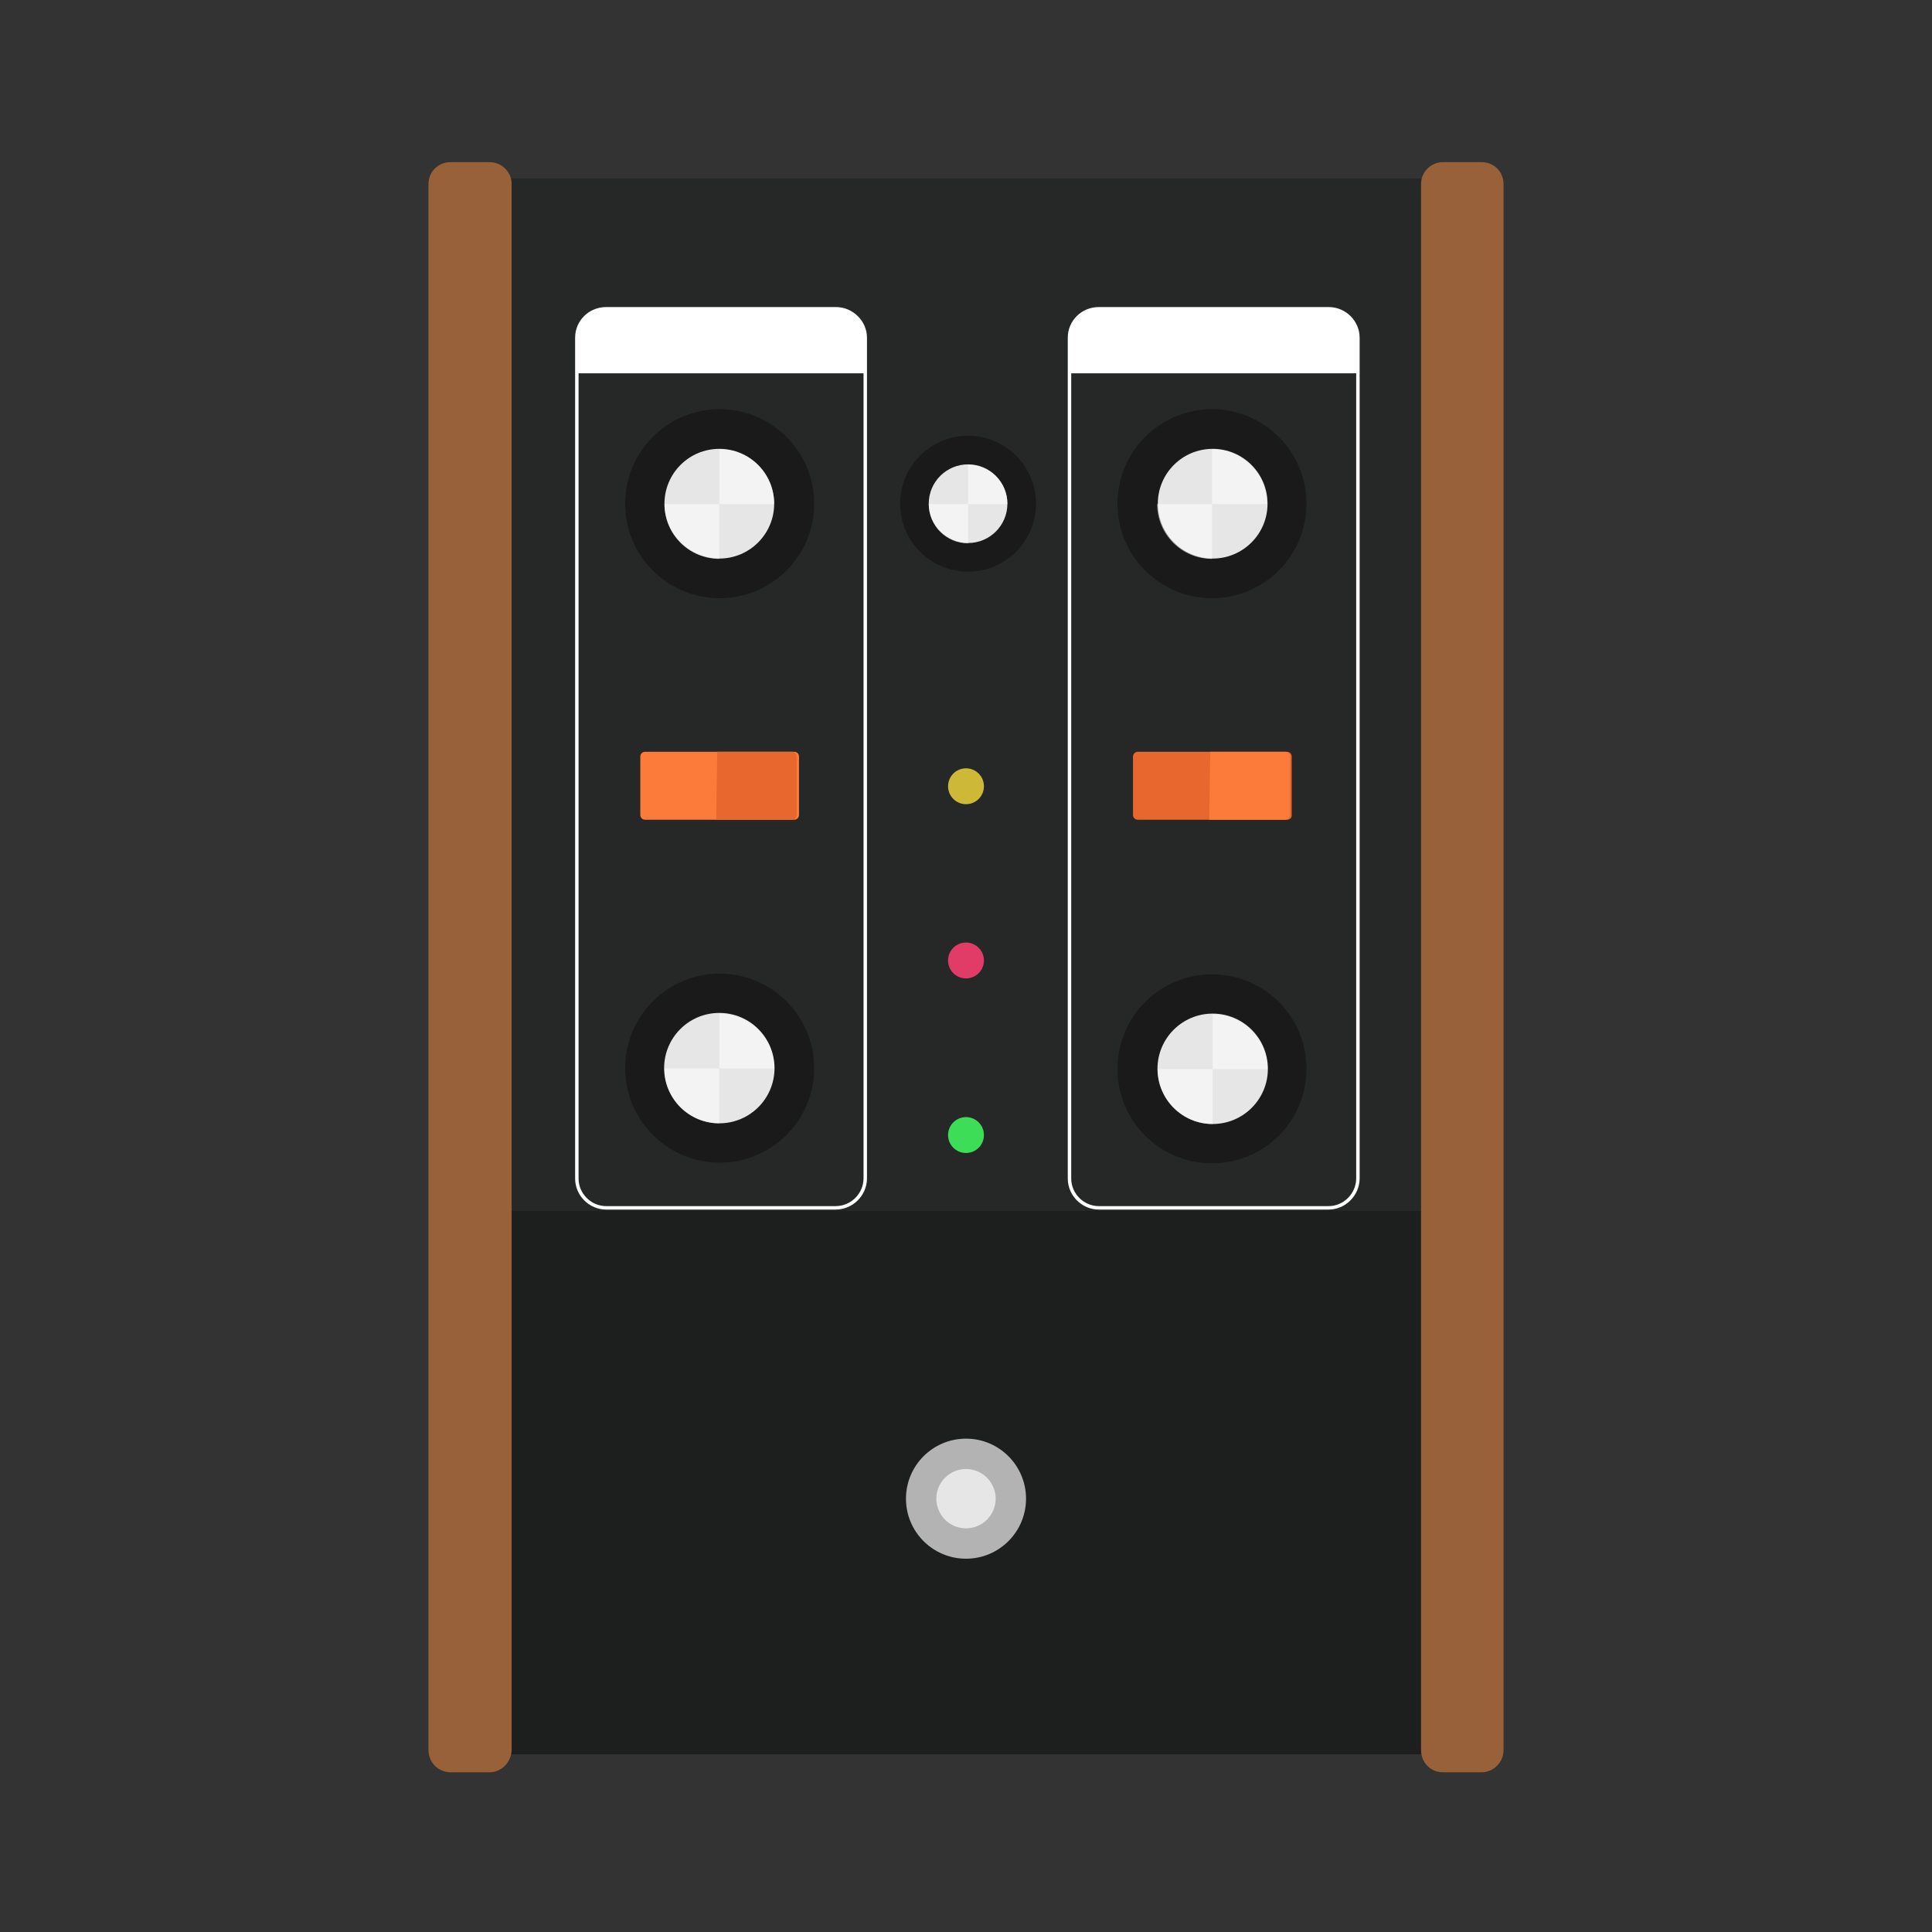 <?xml version="1.0" encoding="utf-8"?>
<!-- Generator: Adobe Illustrator 18.0.0, SVG Export Plug-In . SVG Version: 6.00 Build 0)  -->
<!DOCTYPE svg PUBLIC "-//W3C//DTD SVG 1.1//EN" "http://www.w3.org/Graphics/SVG/1.1/DTD/svg11.dtd">
<svg version="1.1" id="MF101" xmlns="http://www.w3.org/2000/svg" xmlns:xlink="http://www.w3.org/1999/xlink" x="0px" y="0px"
	 viewBox="200 0 560 560" enable-background="new 200 0 560 560" xml:space="preserve">
<rect x="200" y="0" width="560" height="560" fill="#333333" stroke="none"/>
<g id="MF_Body">
	<g id="Faceplate">
		<path id="Base_Faceplate" fill="#262828" d="M614.8,508.5H347.4c-4.6,0-8.5-3.8-8.5-8.5V60.2c0-4.7,3.8-8.5,8.5-8.5h267.5
			c4.7,0,8.5,3.8,8.5,8.5V500C623.2,504.7,619.5,508.5,614.8,508.5z"/>
		<path id="Faceplate_Shadow" fill="#1D1E1E" d="M618.2,508.5H343.9c-2.8,0-4.9-2.2-4.9-4.9V355.9c0-2.8,2.2-4.9,4.9-4.9h274.5
			c2.8,0,4.9,2.2,4.9,4.9v147.8C623.2,506.2,621,508.5,618.2,508.5z"/>
	</g>
	<g id="Wooden_Panels">
		<path id="Right_Wood_Panel" fill="#99613A" d="M629.5,513.7h-11.3c-3.5,0-6.3-2.8-6.3-6.4v-454c0-3.5,2.9-6.3,6.3-6.3h11.3
			c3.5,0,6.3,2.8,6.3,6.3v454C635.8,510.8,632.9,513.7,629.5,513.7z"/>
		<path id="Left_Wood_Panel" fill="#99613A" d="M341.9,513.7h-11.3c-3.5,0-6.4-2.8-6.4-6.4v-454c0-3.5,2.8-6.3,6.4-6.3h11.3
			c3.5,0,6.4,2.8,6.4,6.3v454C348.2,510.8,345.3,513.7,341.9,513.7z"/>
	</g>
	<g id="Left_Faceplate_Detail">
		<path fill="none" stroke="#FFFFFF" stroke-miterlimit="10" d="M585.1,350.1h-66.6c-4.6,0-8.5-3.8-8.5-8.5V97.9
			c0-4.7,3.8-8.4,8.5-8.4h66.6c4.7,0,8.5,3.8,8.5,8.4v243.8C593.5,346.3,589.7,350.1,585.1,350.1z"/>
		<path fill="#FFFFFF" d="M510,108.2V97.9c0-4.7,3.8-8.4,8.5-8.4h66.6c4.7,0,8.5,3.8,8.5,8.4v10.3L510,108.2z"/>
	</g>
	<g id="Right_Faceplate_Detail">
		<path fill="none" stroke="#FFFFFF" stroke-miterlimit="10" d="M442.2,350.1h-66.5c-4.6,0-8.5-3.8-8.5-8.5V97.9
			c0-4.7,3.8-8.4,8.5-8.4h66.6c4.6,0,8.5,3.8,8.5,8.4v243.8C450.7,346.3,446.9,350.1,442.2,350.1z"/>
		<path fill="#FFFFFF" d="M367.3,108.2V97.9c0-4.7,3.8-8.4,8.5-8.4h66.6c4.6,0,8.5,3.8,8.5,8.4v10.3L367.3,108.2z"/>
	</g>
</g>
<g id="Lights">
	<g id="Red_Light">
		<circle fill="#E13C67" cx="480" cy="278.4" r="5.2"/>
	</g>
	<circle id="Yellow_Light" fill="#CEB838" cx="480" cy="227.9" r="5.2"/>
	<circle id="Green_Light" fill="#3EDD58" cx="480" cy="329" r="5.2"/>
</g>
<g id="Switches">
	<g id="Toggle_Switch">
		<circle fill="#B3B3B3" cx="480" cy="434.4" r="17.4"/>
		<circle fill="#E6E6E6" cx="480" cy="434.4" r="8.6"/>
	</g>
	<g id="Right_Switch">
		<path fill="#E8672E" d="M573,237.6h-43.2c-0.8,0-1.4-0.6-1.4-1.4v-16.9c0-0.8,0.7-1.4,1.4-1.4H573c0.8,0,1.4,0.6,1.4,1.4v16.9
			C574.5,237.1,573.8,237.6,573,237.6z"/>
		<path fill="#FC7B3A" d="M572.5,237.6h-22l0.3-19.7h21.7c0.8,0,1.4,0.6,1.4,1.4v16.9C573.8,237.1,573.2,237.6,572.5,237.6z"/>
	</g>
	<g id="Left_Switch">
		<path fill="#FC7B3A" d="M430.2,237.6H387c-0.8,0-1.4-0.6-1.4-1.4v-16.9c0-0.8,0.6-1.4,1.4-1.4h43.2c0.8,0,1.4,0.6,1.4,1.4v16.9
			C431.6,237.1,430.9,237.6,430.2,237.6z"/>
		<path fill="#E8672E" d="M429.6,237.6h-22l0.3-19.7h21.6c0.8,0,1.4,0.6,1.4,1.4v16.9C430.9,237.1,430.3,237.6,429.6,237.6z"/>
	</g>
</g>
<g id="Knobs">
	<g id="Bottom_Right_Knob">
		<circle fill="#1A1A1A" cx="551.3" cy="309.8" r="27.4"/>
		<circle fill="#E6E6E6" cx="551.5" cy="309.8" r="16"/>
	</g>
	<g id="Bottom_Left_Knob">
		<circle fill="#1A1A1A" cx="408.6" cy="309.6" r="27.4"/>
		<circle fill="#E6E6E6" cx="408.5" cy="309.6" r="16"/>
	</g>
	<g id="Top_Right_Knob">
		<circle fill="#1A1A1A" cx="551.3" cy="146" r="27.4"/>
		<circle fill="#E6E6E6" cx="551.5" cy="146" r="15.9"/>
	</g>
	<g id="Top_Center_Knob">
		<circle fill="#1A1A1A" cx="480.6" cy="146" r="19.7"/>
		<circle fill="#E6E6E6" cx="480.6" cy="146" r="11.4"/>
	</g>
	<g id="Top_Left_Knob">
		<circle fill="#1A1A1A" cx="408.6" cy="146" r="27.4"/>
		<circle fill="#E6E6E6" cx="408.5" cy="146" r="15.9"/>
	</g>
	<g id="Shiney_Bits">
		<g id="Top_Center_Shine" opacity="0.5">
			<path fill="#FFFFFF" d="M480.6,146.1h-11.4c0,6.3,5.1,11.4,11.4,11.4V146.1z"/>
			<path fill="#FFFFFF" d="M480.6,146.1H492c0-6.3-5.1-11.4-11.4-11.4V146.1z"/>
		</g>
		<g id="Top_Left_Shine" opacity="0.5">
			<path fill="#FFFFFF" d="M408.5,146.1h-15.9c0,8.8,7.1,15.9,15.9,15.9V146.1z"/>
			<path fill="#FFFFFF" d="M408.5,146.1h15.9c0-8.8-7.1-15.9-15.9-15.9V146.1z"/>
		</g>
		<g id="Top_Right_Shine" opacity="0.5">
			<path fill="#FFFFFF" d="M551.3,146.1h-15.9c0,8.8,7.1,15.9,15.9,15.9V146.1z"/>
			<path fill="#FFFFFF" d="M551.3,146.1h15.9c0-8.8-7.1-15.9-15.9-15.9V146.1z"/>
		</g>
		<g id="Bottom_Right_Shine" opacity="0.5">
			<path fill="#FFFFFF" d="M551.5,309.9h-15.9c0,8.8,7.1,15.9,15.9,15.9V309.9z"/>
			<path fill="#FFFFFF" d="M551.5,309.9h15.9c0-8.8-7.1-15.9-15.9-15.9V309.9z"/>
		</g>
		<g id="Bottom_Left_Shine" opacity="0.5">
			<path fill="#FFFFFF" d="M408.5,309.7h-15.9c0,8.8,7.1,15.9,15.9,15.9V309.7z"/>
			<path fill="#FFFFFF" d="M408.5,309.7h15.9c0-8.8-7.1-15.9-15.9-15.9V309.7z"/>
		</g>
	</g>
</g>
</svg>
